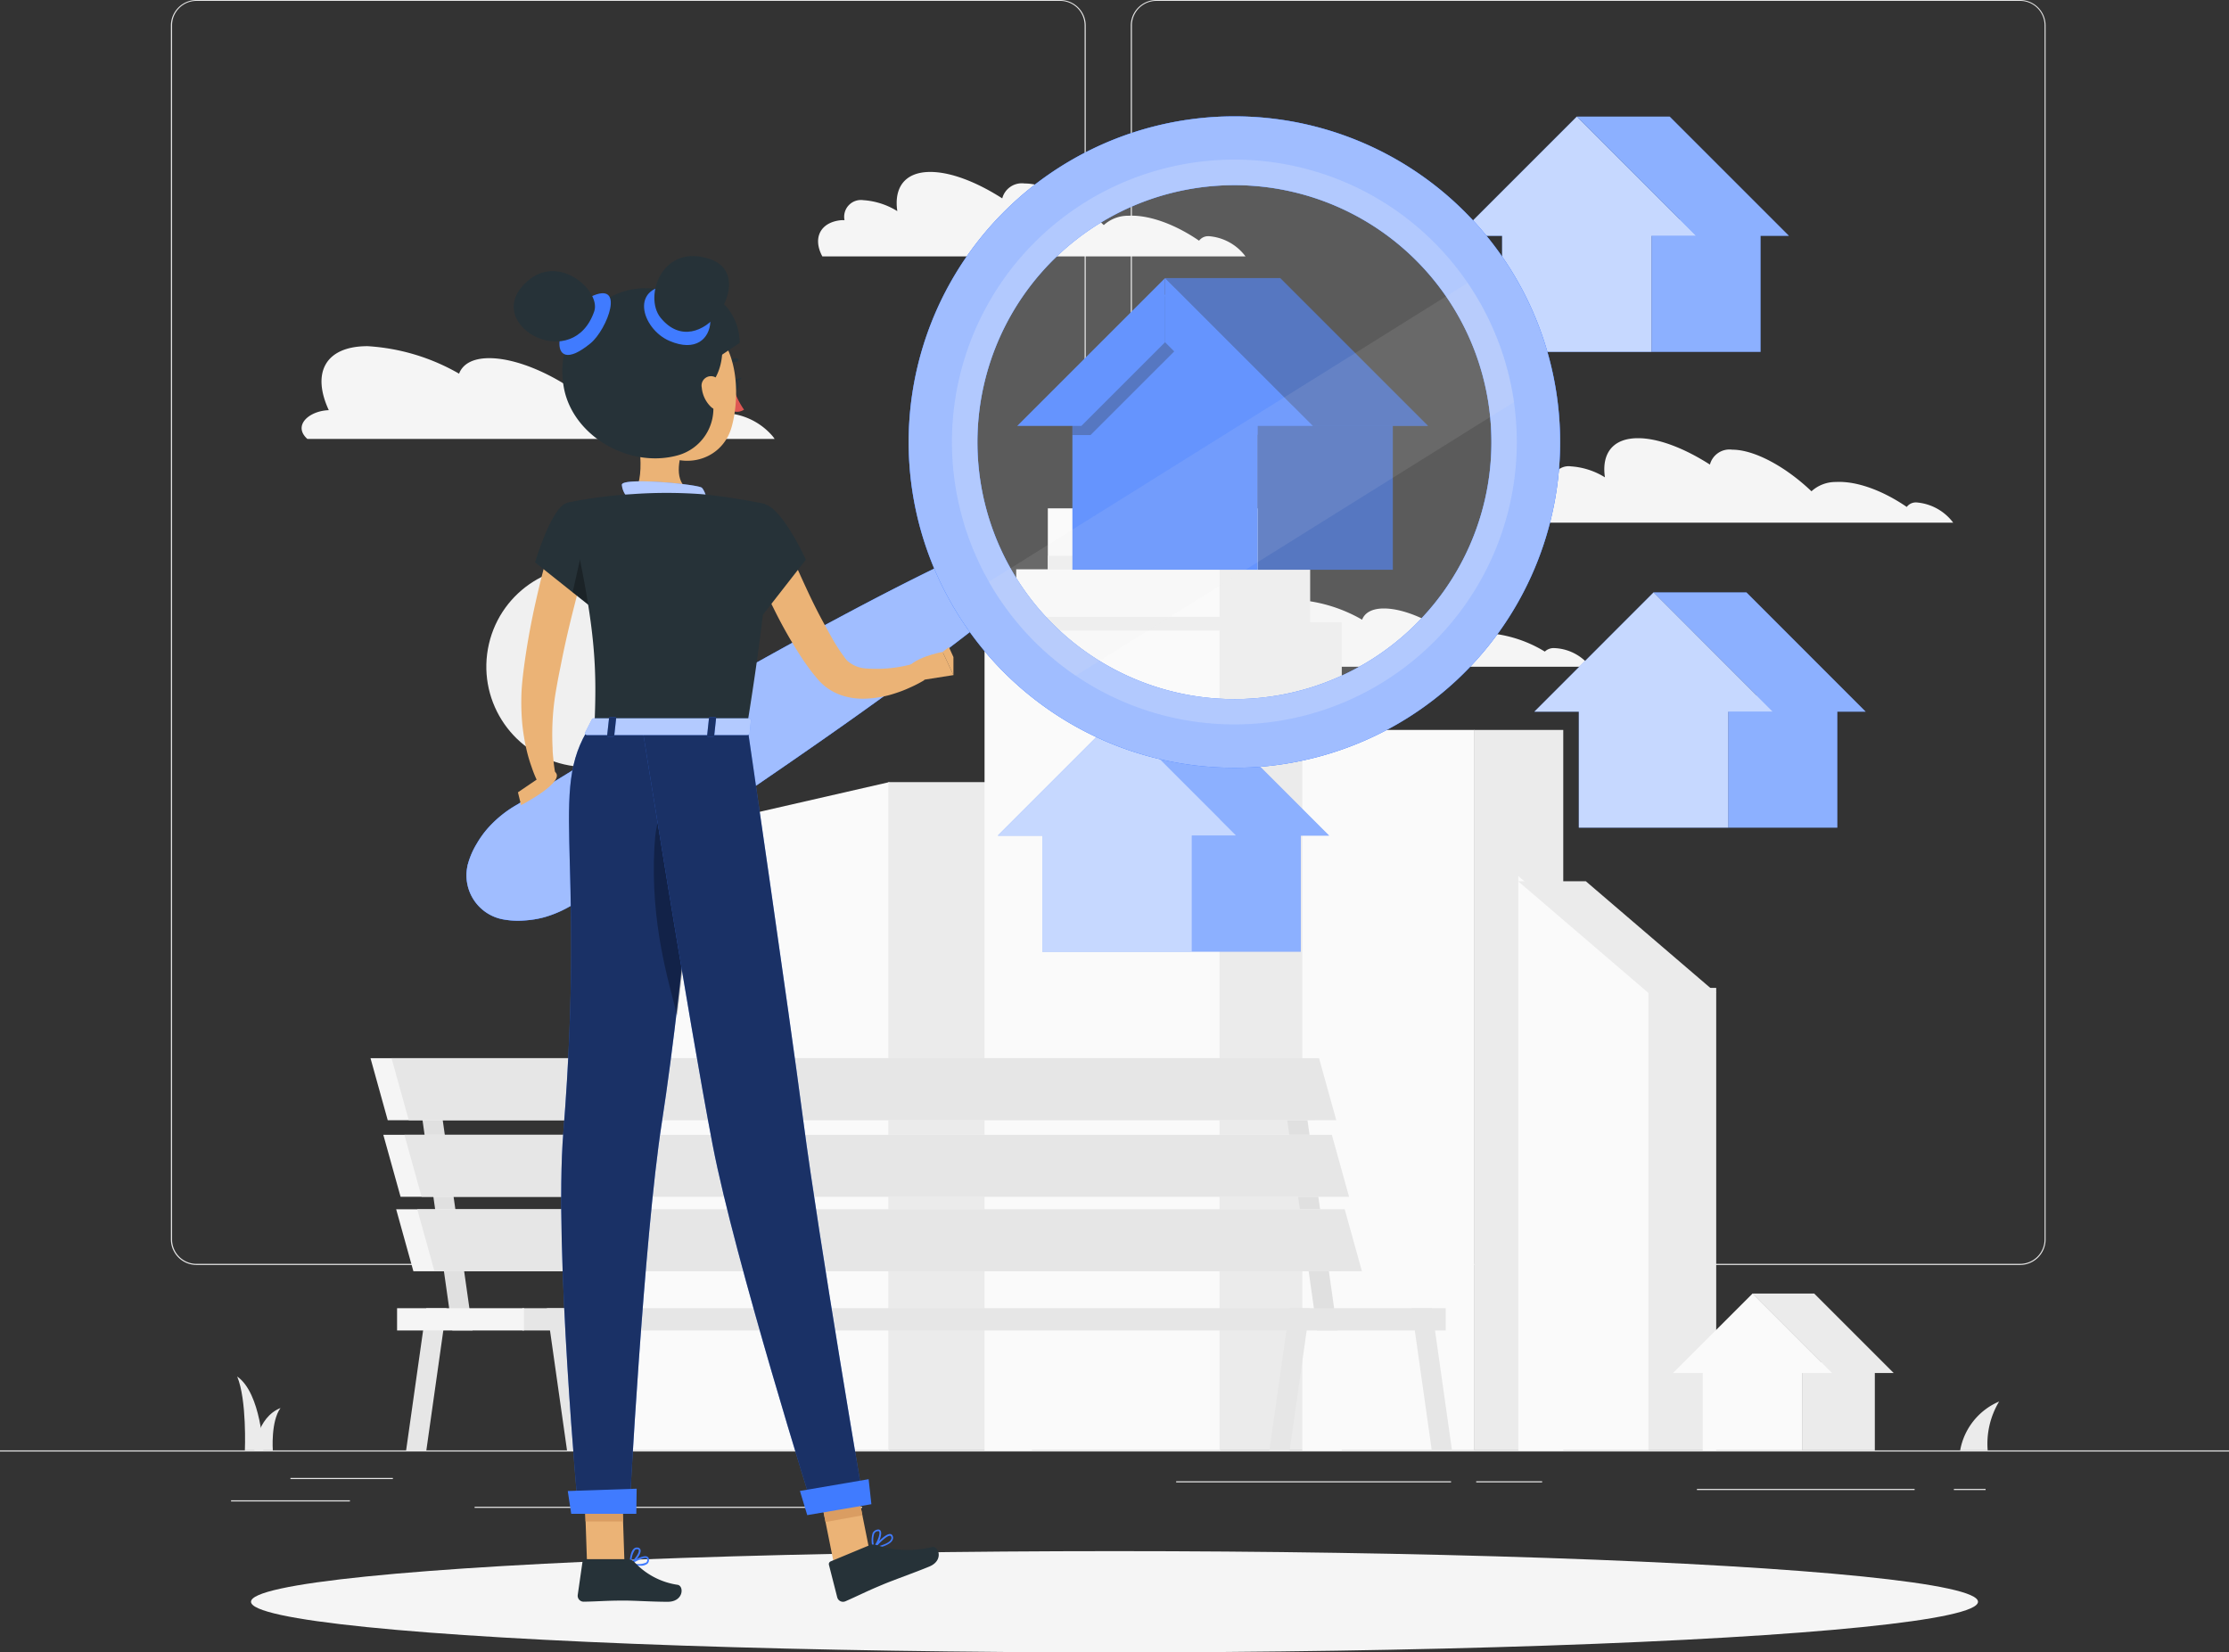 <svg xmlns="http://www.w3.org/2000/svg" width="247.033" height="183.145" viewBox="0 0 247.033 183.145">
  <rect x="0" y="0" width="247.033" height="183.145" fill="#333333" stroke="none"/>
  <g id="House_searching-rafiki" data-name="House searching-rafiki" transform="translate(0 -55)">
    <g id="freepik--background-complete--inject-61" transform="translate(0 55)">
      <rect id="Rectangle_396" data-name="Rectangle 396" width="247.033" height="0.124" transform="translate(0 160.756)" fill="#e6e6e6"/>
      <rect id="Rectangle_397" data-name="Rectangle 397" width="13.173" height="0.124" transform="translate(25.607 166.289)" fill="#e6e6e6"/>
      <rect id="Rectangle_398" data-name="Rectangle 398" width="11.353" height="0.124" transform="translate(32.19 163.81)" fill="#e6e6e6"/>
      <rect id="Rectangle_399" data-name="Rectangle 399" width="30.465" height="0.124" transform="translate(130.351 164.177)" fill="#e6e6e6"/>
      <rect id="Rectangle_400" data-name="Rectangle 400" width="7.308" height="0.124" transform="translate(163.603 164.177)" fill="#e6e6e6"/>
      <rect id="Rectangle_401" data-name="Rectangle 401" width="24.124" height="0.124" transform="translate(188.066 165.025)" fill="#e6e6e6"/>
      <rect id="Rectangle_402" data-name="Rectangle 402" width="42.949" height="0.124" transform="translate(52.6 167.003)" fill="#e6e6e6"/>
      <rect id="Rectangle_403" data-name="Rectangle 403" width="3.515" height="0.124" transform="translate(216.543 165.025)" fill="#e6e6e6"/>
      <path id="Path_991" data-name="Path 991" d="M136.764,195.2H41.036a2.831,2.831,0,0,1-2.826-2.831V57.806A2.831,2.831,0,0,1,41.036,55h95.728a2.831,2.831,0,0,1,2.831,2.831V192.373A2.831,2.831,0,0,1,136.764,195.2ZM41.036,55.1a2.707,2.707,0,0,0-2.7,2.707V192.373a2.707,2.707,0,0,0,2.7,2.707h95.728a2.712,2.712,0,0,0,2.707-2.707V57.806a2.712,2.712,0,0,0-2.707-2.707Z" transform="translate(-19.267 -55)" fill="#e6e6e6"/>
      <path id="Path_992" data-name="Path 992" d="M353.064,195.2H257.331a2.836,2.836,0,0,1-2.831-2.831V57.806A2.836,2.836,0,0,1,257.331,55h95.733a2.831,2.831,0,0,1,2.821,2.806V192.373A2.831,2.831,0,0,1,353.064,195.2ZM257.331,55.1a2.712,2.712,0,0,0-2.707,2.707V192.373a2.712,2.712,0,0,0,2.707,2.707h95.733a2.712,2.712,0,0,0,2.707-2.707V57.806a2.712,2.712,0,0,0-2.707-2.707Z" transform="translate(-129.178 -55)" fill="#e6e6e6"/>
      <circle id="Ellipse_1" data-name="Ellipse 1" cx="11.125" cy="11.125" r="11.125" transform="translate(51.685 82.225) rotate(-77.02)" fill="#f0f0f0"/>
      <path id="Path_993" data-name="Path 993" d="M282.365,195.521c-1.383-2.975-.283-5.131,3.108-5.131A16.7,16.7,0,0,1,292.8,192.6c.293-.778,1.106-1.244,2.419-1.244,2.315,0,5.5,1.443,8,3.47a4.611,4.611,0,0,1,2.608-.778,14.182,14.182,0,0,1,7.223,2.087,1.413,1.413,0,0,1,1.026-.387,5.3,5.3,0,0,1,3.862,1.869c.055.064.1.134.149.2H280.644C279.459,196.756,280.768,195.576,282.365,195.521Z" transform="translate(-141.842 -123.916)" fill="#f5f5f5"/>
      <path id="Path_994" data-name="Path 994" d="M137.44,240.025,168.118,233v74.068H137.44Z" transform="translate(-69.569 -146.312)" fill="#fafafa"/>
      <rect id="Rectangle_404" data-name="Rectangle 404" width="15.919" height="74.068" transform="translate(98.454 86.688)" fill="#ebebeb"/>
      <rect id="Rectangle_405" data-name="Rectangle 405" width="26.112" height="91.782" transform="translate(135.227 160.756) rotate(180)" fill="#fafafa"/>
      <rect id="Rectangle_406" data-name="Rectangle 406" width="13.549" height="91.782" transform="translate(135.155 68.974)" fill="#ebebeb"/>
      <rect id="Rectangle_407" data-name="Rectangle 407" width="22.597" height="6.822" transform="translate(135.22 69.92) rotate(180)" fill="#fafafa"/>
      <rect id="Rectangle_408" data-name="Rectangle 408" width="22.597" height="1.532" transform="translate(135.22 69.89) rotate(180)" fill="#ebebeb"/>
      <rect id="Rectangle_409" data-name="Rectangle 409" width="10.039" height="6.822" transform="translate(135.162 63.098)" fill="#ebebeb"/>
      <rect id="Rectangle_410" data-name="Rectangle 410" width="19.082" height="6.822" transform="translate(135.209 63.164) rotate(180)" fill="#fafafa"/>
      <rect id="Rectangle_411" data-name="Rectangle 411" width="19.082" height="1.532" transform="translate(135.209 63.132) rotate(180)" fill="#ebebeb"/>
      <rect id="Rectangle_412" data-name="Rectangle 412" width="6.524" height="6.822" transform="translate(135.169 56.347)" fill="#ebebeb"/>
      <rect id="Rectangle_413" data-name="Rectangle 413" width="1.269" height="9.529" transform="translate(128.287 46.902)" fill="#ebebeb"/>
      <rect id="Rectangle_414" data-name="Rectangle 414" width="19.067" height="79.854" transform="translate(163.397 160.756) rotate(180)" fill="#fafafa"/>
      <rect id="Rectangle_415" data-name="Rectangle 415" width="9.896" height="79.854" transform="translate(163.355 80.903)" fill="#ebebeb"/>
      <path id="Path_995" data-name="Path 995" d="M340.66,254l14.457,12.394v51.263H340.66Z" transform="translate(-172.387 -156.901)" fill="#fafafa"/>
      <rect id="Rectangle_416" data-name="Rectangle 416" width="7.506" height="51.263" transform="translate(182.696 109.494)" fill="#ebebeb"/>
      <path id="Path_996" data-name="Path 996" d="M362.623,266.394h-7.506L340.66,254h7.5Z" transform="translate(-172.408 -156.326)" fill="#ebebeb"/>
      <path id="Path_997" data-name="Path 997" d="M439.9,376.889a7.278,7.278,0,0,1,4.318-5.419,9.117,9.117,0,0,0-1.269,5.419Z" transform="translate(-222.662 -216.132)" fill="#ebebeb"/>
      <path id="Path_998" data-name="Path 998" d="M181.908,376.889a7.278,7.278,0,0,0-4.318-5.419,9.117,9.117,0,0,1,1.269,5.419Z" transform="translate(-89.854 -216.132)" fill="#ebebeb"/>
      <path id="Path_999" data-name="Path 999" d="M55.925,374.07s-.243-6.346-2.9-8.19c1.086,2.593.853,8.19.853,8.19Z" transform="translate(-26.739 -213.314)" fill="#ebebeb"/>
      <path id="Path_1000" data-name="Path 1000" d="M56.86,377.62s.248-3.644,2.9-4.7c-1.091,1.487-.853,4.7-.853,4.7Z" transform="translate(-28.671 -216.863)" fill="#ebebeb"/>
      <path id="Path_1001" data-name="Path 1001" d="M185.717,374.07s-.268-6.009-5.077-8.19c2.152,3.084,2.028,8.19,2.028,8.19Z" transform="translate(-91.398 -213.314)" fill="#ebebeb"/>
      <path id="Path_1002" data-name="Path 1002" d="M93.68,300.81l3.5,24.689.347,2.469h2.246l-.352-2.469-3.5-24.689Z" transform="translate(-47.4 -180.504)" fill="#e0e0e0"/>
      <path id="Path_1003" data-name="Path 1003" d="M287.67,300.81l3.5,24.689.347,2.469h2.246l-.352-2.469-3.5-24.689Z" transform="translate(-145.554 -180.504)" fill="#e0e0e0"/>
      <path id="Path_1004" data-name="Path 1004" d="M122.67,350.61l.352,2.469,1.889,13.311h2.246l-1.889-13.311-.347-2.469Z" transform="translate(-62.067 -205.614)" fill="#e6e6e6"/>
      <path id="Path_1005" data-name="Path 1005" d="M316.67,350.61l.352,2.469,1.884,13.311h2.241l-1.884-13.311-.347-2.469Z" transform="translate(-160.224 -205.614)" fill="#e6e6e6"/>
      <path id="Path_1006" data-name="Path 1006" d="M289.247,350.61l-.352,2.469-1.889,13.311H284.76l1.889-13.311L287,350.61Z" transform="translate(-144.079 -205.614)" fill="#e6e6e6"/>
      <path id="Path_1007" data-name="Path 1007" d="M95.257,350.61l-.352,2.469L93.021,366.39H90.78l1.884-13.311.352-2.469Z" transform="translate(-45.774 -205.614)" fill="#e6e6e6"/>
      <path id="Path_1008" data-name="Path 1008" d="M85.229,300.746H188.017l-1.909-6.876H83.32Z" transform="translate(-42.258 -176.586)" fill="#f5f5f5"/>
      <path id="Path_1009" data-name="Path 1009" d="M89.959,300.746H192.752l-1.909-6.876H88.05Z" transform="translate(-44.657 -176.586)" fill="#e6e6e6"/>
      <path id="Path_1010" data-name="Path 1010" d="M88.114,318.041H190.9l-1.909-6.871H86.2Z" transform="translate(-43.719 -185.392)" fill="#f5f5f5"/>
      <path id="Path_1011" data-name="Path 1011" d="M92.849,318.041H195.637l-1.909-6.871H90.94Z" transform="translate(-46.123 -185.392)" fill="#e6e6e6"/>
      <path id="Path_1012" data-name="Path 1012" d="M91,335.361H193.792l-1.909-6.871H89.09Z" transform="translate(-45.185 -194.461)" fill="#f5f5f5"/>
      <path id="Path_1013" data-name="Path 1013" d="M95.739,335.361H198.527l-1.909-6.871H93.83Z" transform="translate(-47.589 -194.461)" fill="#e6e6e6"/>
      <rect id="Rectangle_417" data-name="Rectangle 417" width="102.337" height="2.469" transform="translate(57.892 144.996)" fill="#e6e6e6"/>
      <rect id="Rectangle_418" data-name="Rectangle 418" width="14.065" height="2.469" transform="translate(44.007 144.996)" fill="#f5f5f5"/>
      <path id="Path_1014" data-name="Path 1014" d="M70.437,140.254c-1.919-4.145-.392-7.094,4.3-7.094a23.058,23.058,0,0,1,10.139,3.049c.4-1.076,1.532-1.72,3.346-1.72,3.2,0,7.61,1.983,11.071,4.814a6.346,6.346,0,0,1,3.6-1.076,19.585,19.585,0,0,1,9.995,2.885,1.983,1.983,0,0,1,1.418-.535,7.343,7.343,0,0,1,5.339,2.583c.074.094.139.183.2.278H68.058C66.422,141.965,68.231,140.329,70.437,140.254Z" transform="translate(-33.998 -94.792)" fill="#f5f5f5"/>
      <path id="Path_1015" data-name="Path 1015" d="M345.329,159.274a3.388,3.388,0,0,1,.392,0,1.86,1.86,0,0,1,2.082-2.221,8.16,8.16,0,0,1,3.763,1.215c-.387-2.628.858-4.338,3.664-4.338,2.266,0,5.136,1.111,7.972,2.925a2.243,2.243,0,0,1,2.479-1.651c2.479,0,5.949,1.914,8.775,4.611h0a3.966,3.966,0,0,1,2.717-1.031c2.345-.124,5.26.992,7.843,2.766a1.264,1.264,0,0,1,1.066-.5,5.639,5.639,0,0,1,4.08,2.241H343.266C342.161,161.253,343.038,159.5,345.329,159.274Z" transform="translate(-173.697 -105.363)" fill="#f5f5f5"/>
      <path id="Path_1016" data-name="Path 1016" d="M186.2,98.789a3.315,3.315,0,0,1,.387,0,1.86,1.86,0,0,1,2.082-2.221,8.161,8.161,0,0,1,3.768,1.215c-.387-2.633.853-4.343,3.659-4.343,2.271,0,5.136,1.115,7.972,2.93a2.243,2.243,0,0,1,2.479-1.651c2.479,0,5.949,1.909,8.775,4.611h0a4.011,4.011,0,0,1,2.717-1.036c2.345-.119,5.26.992,7.843,2.766a1.269,1.269,0,0,1,1.066-.5,5.6,5.6,0,0,1,4.08,2.241H184.13C183.029,100.767,183.907,99.017,186.2,98.789Z" transform="translate(-92.992 -74.383)" fill="#f5f5f5"/>
      <path id="Path_1017" data-name="Path 1017" d="M408.831,356.14l-8.81-8.81H393.16l7.615,7.615h-2.092v9.772h8.056V356.14Z" transform="translate(-198.958 -203.96)" fill="#ebebeb"/>
      <path id="Path_1018" data-name="Path 1018" d="M393.01,356.14l-8.81-8.81-8.81,8.81h3.287v8.577h11.046V356.14Z" transform="translate(-189.971 -203.96)" fill="#fafafa"/>
    </g>
    <g id="freepik--Shadow--inject-61" transform="translate(27.818 226.921)">
      <ellipse id="Ellipse_2" data-name="Ellipse 2" cx="95.699" cy="5.612" rx="95.699" ry="5.612" fill="#f5f5f5"/>
    </g>
    <g id="freepik--Houses--inject-61" transform="translate(110.587 67.925)">
      <path id="Path_1019" data-name="Path 1019" d="M377.254,94.282,364.042,81.07H353.75l11.423,11.423h-3.143v14.65h12.082V94.282Z" transform="translate(-289.582 -81.07)" fill="#407bff"/>
      <path id="Path_1020" data-name="Path 1020" d="M377.254,94.282,364.042,81.07H353.75l11.423,11.423h-3.143v14.65h12.082V94.282Z" transform="translate(-289.582 -81.07)" fill="#fff" opacity="0.4"/>
      <path id="Path_1021" data-name="Path 1021" d="M353.525,94.282,340.312,81.07,327.1,94.282h4.933v12.86h16.559V94.282Z" transform="translate(-276.145 -81.07)" fill="#407bff"/>
      <path id="Path_1022" data-name="Path 1022" d="M353.525,94.282,340.312,81.07,327.1,94.282h4.933v12.86h16.559V94.282Z" transform="translate(-276.145 -81.07)" fill="#fff" opacity="0.7"/>
      <path id="Path_1023" data-name="Path 1023" d="M394.414,200.657,381.2,187.44H370.91l11.423,11.423h-3.143v14.65h12.082V200.657Z" transform="translate(-298.235 -134.705)" fill="#407bff"/>
      <path id="Path_1024" data-name="Path 1024" d="M394.414,200.657,381.2,187.44H370.91l11.423,11.423h-3.143v14.65h12.082V200.657Z" transform="translate(-298.235 -134.705)" fill="#fff" opacity="0.4"/>
      <path id="Path_1025" data-name="Path 1025" d="M370.685,200.657,357.472,187.44,344.26,200.657h4.928v12.855h16.564V200.657Z" transform="translate(-284.797 -134.705)" fill="#407bff"/>
      <path id="Path_1026" data-name="Path 1026" d="M370.685,200.657,357.472,187.44,344.26,200.657h4.928v12.855h16.564V200.657Z" transform="translate(-284.797 -134.705)" fill="#fff" opacity="0.7"/>
      <path id="Path_1027" data-name="Path 1027" d="M274.474,228.372,261.257,215.16H250.97l11.423,11.418h-3.143v14.655h12.082v-12.86Z" transform="translate(-237.758 -148.682)" fill="#407bff"/>
      <path id="Path_1028" data-name="Path 1028" d="M274.474,228.372,261.257,215.16H250.97l11.423,11.418h-3.143v14.655h12.082v-12.86Z" transform="translate(-237.758 -148.682)" fill="#fff" opacity="0.4"/>
      <path id="Path_1029" data-name="Path 1029" d="M250.745,228.372,237.532,215.16,224.32,228.372h4.928v12.855h16.564V228.372Z" transform="translate(-224.32 -148.682)" fill="#407bff"/>
      <path id="Path_1030" data-name="Path 1030" d="M250.745,228.372,237.532,215.16,224.32,228.372h4.928v12.855h16.564V228.372Z" transform="translate(-224.32 -148.682)" fill="#fff" opacity="0.7"/>
      <path id="Path_1031" data-name="Path 1031" d="M280.13,135.6h-7.109L272,134.589,263.75,119.22Z" transform="translate(-244.202 -100.306)" fill="#2f54c6"/>
      <rect id="Rectangle_419" data-name="Rectangle 419" width="14.977" height="18.165" transform="translate(43.772 50.222) rotate(180)" fill="#407bff"/>
      <rect id="Rectangle_420" data-name="Rectangle 420" width="14.977" height="18.165" transform="translate(43.772 50.222) rotate(180)" opacity="0.3"/>
      <path id="Path_1032" data-name="Path 1032" d="M278.08,133.555h12.761L274.456,117.17H261.7Z" transform="translate(-243.168 -99.273)" fill="#407bff"/>
      <path id="Path_1033" data-name="Path 1033" d="M278.08,133.555h12.761L274.456,117.17H261.7Z" transform="translate(-243.168 -99.273)" opacity="0.3"/>
      <path id="Path_1034" data-name="Path 1034" d="M261.52,130.81v20.535H240.99V130.81l10.267-9.97.1.1.912.882Z" transform="translate(-232.726 -101.123)" fill="#407bff"/>
      <path id="Path_1035" data-name="Path 1035" d="M252.274,119.22v7.109L243,135.6H240.99v-5.1l10.372-10.376Z" transform="translate(-232.726 -100.306)" opacity="0.3"/>
      <path id="Path_1036" data-name="Path 1036" d="M278.08,133.555h-7.109l-9.271-9.276V117.17Z" transform="translate(-243.168 -99.273)" fill="#407bff"/>
      <path id="Path_1037" data-name="Path 1037" d="M228.65,133.555h7.109l9.276-9.276V117.17Z" transform="translate(-226.503 -99.273)" fill="#407bff"/>
    </g>
    <g id="freepik--Character--inject-61" transform="translate(51.703 67.894)">
      <path id="Path_1038" data-name="Path 1038" d="M163.993,185.888c-4.229,3.431-8.592,6.658-12.979,9.831s-8.835,6.257-13.3,9.316-9,6-13.554,8.924c-2.266,1.487-4.566,2.9-6.852,4.343a12.687,12.687,0,0,1-3.689,1.745,10.938,10.938,0,0,1-2.181.357,9.127,9.127,0,0,1-2.479-.134,4.958,4.958,0,0,1-3.867-5.86,1.176,1.176,0,0,1,.055-.248,8.923,8.923,0,0,1,.992-2.281,10.669,10.669,0,0,1,1.284-1.77,12.706,12.706,0,0,1,3.188-2.548c2.305-1.418,4.591-2.861,6.906-4.249,4.616-2.821,9.276-5.563,13.961-8.269s9.42-5.33,14.194-7.888,9.588-5.052,14.526-7.352a3.624,3.624,0,0,1,3.793,6.083Z" transform="translate(-104.994 -131.281)" fill="#407bff"/>
      <path id="Path_1039" data-name="Path 1039" d="M163.993,185.888c-4.229,3.431-8.592,6.658-12.979,9.831s-8.835,6.257-13.3,9.316-9,6-13.554,8.924c-2.266,1.487-4.566,2.9-6.852,4.343a12.687,12.687,0,0,1-3.689,1.745,10.938,10.938,0,0,1-2.181.357,9.127,9.127,0,0,1-2.479-.134,4.958,4.958,0,0,1-3.867-5.86,1.176,1.176,0,0,1,.055-.248,8.923,8.923,0,0,1,.992-2.281,10.669,10.669,0,0,1,1.284-1.77,12.706,12.706,0,0,1,3.188-2.548c2.305-1.418,4.591-2.861,6.906-4.249,4.616-2.821,9.276-5.563,13.961-8.269s9.42-5.33,14.194-7.888,9.588-5.052,14.526-7.352a3.624,3.624,0,0,1,3.793,6.083Z" transform="translate(-104.994 -131.281)" fill="#407bff"/>
      <path id="Path_1040" data-name="Path 1040" d="M163.993,185.888c-4.229,3.431-8.592,6.658-12.979,9.831s-8.835,6.257-13.3,9.316-9,6-13.554,8.924c-2.266,1.487-4.566,2.9-6.852,4.343a12.687,12.687,0,0,1-3.689,1.745,10.938,10.938,0,0,1-2.181.357,9.127,9.127,0,0,1-2.479-.134,4.958,4.958,0,0,1-3.867-5.86,1.176,1.176,0,0,1,.055-.248,8.923,8.923,0,0,1,.992-2.281,10.669,10.669,0,0,1,1.284-1.77,12.706,12.706,0,0,1,3.188-2.548c2.305-1.418,4.591-2.861,6.906-4.249,4.616-2.821,9.276-5.563,13.961-8.269s9.42-5.33,14.194-7.888,9.588-5.052,14.526-7.352a3.624,3.624,0,0,1,3.793,6.083Z" transform="translate(-104.994 -131.281)" fill="#fff" opacity="0.5"/>
      <path id="Path_1041" data-name="Path 1041" d="M185.174,397.082l4.045-.937-1.894-9.435-4.045.937Z" transform="translate(-144.468 -236.71)" fill="#ebb376"/>
      <path id="Path_1042" data-name="Path 1042" d="M124.6,178.985c-.56,1.983-1.1,4.07-1.616,6.113s-.992,4.115-1.388,6.177c-.218,1.026-.407,2.077-.57,3.044a27.9,27.9,0,0,0-.317,3,29.5,29.5,0,0,0,0,3.034c0,.5.064.992.114,1.517s.139,1.026.208,1.458l-1.983.749a13.056,13.056,0,0,1-.669-1.646,16.468,16.468,0,0,1-.5-1.651,22.491,22.491,0,0,1-.555-3.391,26.7,26.7,0,0,1-.05-3.47c.079-1.17.218-2.246.372-3.337.312-2.176.714-4.333,1.19-6.445s.992-4.239,1.661-6.376Z" transform="translate(-111.169 -130.327)" fill="#ebb376"/>
      <path id="Path_1043" data-name="Path 1043" d="M120.31,174.835l4.169,3.322,2.5,1.983s.263-.7.58-1.7c.6-1.934,1.393-5,.848-6.405-.858-2.231-2.479-4.244-4.531-3.8C122.139,168.628,120.31,174.835,120.31,174.835Z" transform="translate(-112.717 -125.396)" fill="#263238"/>
      <path id="Path_1044" data-name="Path 1044" d="M131.6,397.908h4.15l-.322-9.618H131.27Z" transform="translate(-118.243 -237.507)" fill="#ebb376"/>
      <path id="Path_1045" data-name="Path 1045" d="M187.32,386.72l1.016,5.052-4.085.744-.982-4.859Z" transform="translate(-144.463 -236.715)" fill="#da9d62"/>
      <path id="Path_1046" data-name="Path 1046" d="M131.27,388.29h4.155l.164,4.958h-4.155Z" transform="translate(-118.243 -237.507)" fill="#da9d62"/>
      <path id="Path_1047" data-name="Path 1047" d="M142.228,219.1s-2.409,28.5-4.908,44.565c-2.018,12.974-3.614,43.306-3.614,43.306h-5.642s-2.7-29.29-1.671-42.141c2.593-32.468-1.983-38.219,3.446-45.745Z" transform="translate(-115.666 -152.191)" fill="#407bff"/>
      <path id="Path_1048" data-name="Path 1048" d="M142.228,219.1s-2.409,28.5-4.908,44.565c-2.018,12.974-3.614,43.306-3.614,43.306h-5.642s-2.7-29.29-1.671-42.141c2.593-32.468-1.983-38.219,3.446-45.745Z" transform="translate(-115.666 -152.191)" opacity="0.6"/>
      <path id="Path_1049" data-name="Path 1049" d="M118.939,229.56l-2.449,1.666.347,1.423s5.1-2.647,3.738-3.708Z" transform="translate(-110.79 -156.303)" fill="#ebb376"/>
      <path id="Path_1050" data-name="Path 1050" d="M142.639,407.109a5.047,5.047,0,0,1-1.1-.149.109.109,0,0,1-.074-.079.1.1,0,0,1,.045-.1c.144-.094,1.4-.907,1.884-.689a.332.332,0,0,1,.2.278.56.56,0,0,1-.164.521A1.18,1.18,0,0,1,142.639,407.109Zm-.818-.292a2,2,0,0,0,1.487-.069.382.382,0,0,0,.1-.352.149.149,0,0,0-.084-.124c-.263-.114-.992.253-1.507.545Z" transform="translate(-123.385 -246.465)" fill="#407bff"/>
      <path id="Path_1051" data-name="Path 1051" d="M141.569,405.978a.079.079,0,0,1-.05,0,.1.1,0,0,1-.05-.084c0-.055,0-1.249.456-1.651a.5.5,0,0,1,.416-.129.342.342,0,0,1,.332.273c.094.5-.664,1.368-1.056,1.591A.089.089,0,0,1,141.569,405.978Zm.7-1.681a.347.347,0,0,0-.218.084,2.241,2.241,0,0,0-.382,1.309c.392-.317.868-.992.808-1.274,0-.045-.035-.1-.164-.119Z" transform="translate(-123.386 -245.483)" fill="#407bff"/>
      <path id="Path_1052" data-name="Path 1052" d="M195.9,402.771a.1.1,0,0,1-.079-.164c.134-.159,1.289-1.517,1.879-1.517h.04a.3.3,0,0,1,.253.173.535.535,0,0,1,0,.5c-.258.545-1.423.853-2.1.992Zm1.795-1.487c-.322,0-1.036.674-1.527,1.225.907-.213,1.522-.5,1.666-.818a.332.332,0,0,0,0-.332.124.124,0,0,0-.1-.074Z" transform="translate(-150.782 -243.961)" fill="#407bff"/>
      <path id="Path_1053" data-name="Path 1053" d="M195.755,402.264h0a.084.084,0,0,1-.069-.065,2.872,2.872,0,0,1-.04-1.715.714.714,0,0,1,.436-.367c.263-.079.392,0,.446.114.253.406-.307,1.606-.679,1.983a.1.1,0,0,1-.094.05Zm.5-1.983a.365.365,0,0,0-.114,0,.521.521,0,0,0-.322.268,2.285,2.285,0,0,0,0,1.388c.352-.5.694-1.383.545-1.626a.114.114,0,0,0-.139-.03Z" transform="translate(-150.637 -243.455)" fill="#407bff"/>
      <path id="Path_1054" data-name="Path 1054" d="M142.173,148.07c.5,2.479,1.487,7.437-.223,9.1,0,0,.674,2.479,5.255,2.479,5.032,0,2.4-2.479,2.4-2.479-2.747-.654-2.677-2.692-2.2-4.611Z" transform="translate(-123.628 -115.157)" fill="#ebb376"/>
      <path id="Path_1055" data-name="Path 1055" d="M162.38,136.235a.194.194,0,0,1-.114-.035.2.2,0,0,1-.045-.278,1.983,1.983,0,0,1,1.582-.843.2.2,0,0,1,0,.392,1.562,1.562,0,0,0-1.249.684A.193.193,0,0,1,162.38,136.235Z" transform="translate(-133.831 -108.272)" fill="#263238"/>
      <path id="Path_1056" data-name="Path 1056" d="M164.7,142.18a8.879,8.879,0,0,0,1.111,2.186,1.453,1.453,0,0,1-1.2.174Z" transform="translate(-135.054 -111.852)" fill="#de5753"/>
      <path id="Path_1057" data-name="Path 1057" d="M164.24,140.4c0,.337.154.615.372.62s.407-.253.421-.59-.154-.61-.372-.62S164.255,140.068,164.24,140.4Z" transform="translate(-134.867 -110.657)" fill="#263238"/>
      <path id="Path_1058" data-name="Path 1058" d="M164.89,139.638l.813-.2S165.267,140.05,164.89,139.638Z" transform="translate(-135.195 -110.471)" fill="#263238"/>
      <path id="Path_1059" data-name="Path 1059" d="M135.373,406.72h-4.665a.322.322,0,0,0-.332.283l-.53,3.689a.659.659,0,0,0,.664.739c1.626-.025,2.409-.124,4.462-.124,1.264,0,3.1.134,4.849.134s1.834-1.725,1.111-1.879a8.141,8.141,0,0,1-4.864-2.588,1.1,1.1,0,0,0-.694-.253Z" transform="translate(-117.522 -246.8)" fill="#263238"/>
      <path id="Path_1060" data-name="Path 1060" d="M190.506,403.508,186.2,405.3a.327.327,0,0,0-.2.387l.922,3.614a.664.664,0,0,0,.9.426c1.487-.649,2.181-1.036,4.075-1.824,1.165-.5,3.629-1.363,5.24-2.033s1.031-2.3.3-2.162a11.211,11.211,0,0,1-6.192-.228A1.081,1.081,0,0,0,190.506,403.508Z" transform="translate(-145.834 -245.14)" fill="#263238"/>
      <path id="Path_1061" data-name="Path 1061" d="M172.171,176.79c.808,1.9,1.681,3.852,2.563,5.746q.669,1.428,1.393,2.806c.5.922.992,1.824,1.487,2.687.263.426.525.853.8,1.244l.407.565a2.229,2.229,0,0,0,.283.327,3.416,3.416,0,0,0,1.929.823,15.238,15.238,0,0,0,5.711-.61l.882,1.909a14.121,14.121,0,0,1-1.557.808,13.906,13.906,0,0,1-1.621.635,11.631,11.631,0,0,1-3.619.62,7.352,7.352,0,0,1-2.033-.268,6.183,6.183,0,0,1-2.038-.992,6.3,6.3,0,0,1-.868-.8c-.223-.253-.387-.466-.585-.7-.372-.466-.7-.937-1.036-1.408a51.364,51.364,0,0,1-3.332-5.8c-.992-1.983-1.884-3.966-2.707-6.019Z" transform="translate(-136.879 -129.802)" fill="#ebb376"/>
      <path id="Path_1062" data-name="Path 1062" d="M203.838,205.182l4.531-.714-1.2-2.568s-3.51.61-4.184,2.2Z" transform="translate(-154.401 -142.538)" fill="#ebb376"/>
      <path id="Path_1063" data-name="Path 1063" d="M212.62,201.926l-.5-1.1-.7.53,1.2,2.568Z" transform="translate(-158.657 -141.993)" fill="#ebb376"/>
      <path id="Path_1064" data-name="Path 1064" d="M141.637,131.879c.089,4.12.04,5.865,2.033,8.056,2.975,3.3,8.041,2.286,9.182-1.78,1.026-3.659.7-9.782-3.252-11.576a5.622,5.622,0,0,0-7.962,5.3Z" transform="translate(-123.469 -103.728)" fill="#ebb376"/>
      <path id="Path_1065" data-name="Path 1065" d="M130.639,121.093c4.234-3.069,8.964-1.329,11.551.793,2.707,2.221,2.276,6.49.62,8.255a2.181,2.181,0,0,1,.278,1.79h0a5.379,5.379,0,0,1-3.966,6.048l-.233.059c-5.29,1.259-11.4-2.32-12.325-7.675C126,127.1,126.9,123.8,130.639,121.093Z" transform="translate(-115.793 -100.383)" fill="#263238"/>
      <path id="Path_1066" data-name="Path 1066" d="M157.576,140.364a3.4,3.4,0,0,0,.942,2.067c.734.759,1.487.322,1.621-.575a2.635,2.635,0,0,0-1.021-2.608A1.04,1.04,0,0,0,157.576,140.364Z" transform="translate(-131.505 -110.304)" fill="#ebb376"/>
      <path id="Path_1067" data-name="Path 1067" d="M146.93,242.28c-.471,8.517,1.581,14.947,2.518,18.71.664-5.563,1.274-11.368,1.785-16.489C149.483,238.7,147.272,235.869,146.93,242.28Z" transform="translate(-126.104 -161.328)" opacity="0.3"/>
      <path id="Path_1068" data-name="Path 1068" d="M135.225,393.746h-7.213l-.382-2.528,7.635-.258Z" transform="translate(-116.408 -238.853)" fill="#407bff"/>
      <path id="Path_1069" data-name="Path 1069" d="M128.72,181.11l2.5,1.983s.263-.7.58-1.7l-1.487-7.362Z" transform="translate(-116.957 -128.37)" opacity="0.3"/>
      <path id="Path_1070" data-name="Path 1070" d="M139.7,121.594c1.294-1.433,5.691-3.619,9.464-1.9a6.148,6.148,0,0,1,3.6,5.612l-3.4,2.281Z" transform="translate(-122.494 -100.196)" fill="#263238"/>
      <path id="Path_1071" data-name="Path 1071" d="M129.2,126.11c1.869-1.532,3.966-7.085,0-5.151S124.029,130.349,129.2,126.11Z" transform="translate(-115.464 -100.948)" fill="#407bff"/>
      <path id="Path_1072" data-name="Path 1072" d="M124.471,120.058c.808-2.36-4.521-7.055-8.116-2.593S122.146,126.85,124.471,120.058Z" transform="translate(-110.314 -98.455)" fill="#263238"/>
      <path id="Path_1073" data-name="Path 1073" d="M147.5,124.939c-3.1-1.319-4.64-6.316.679-6.172S153.341,127.433,147.5,124.939Z" transform="translate(-125 -100.045)" fill="#407bff"/>
      <path id="Path_1074" data-name="Path 1074" d="M147.66,119.064c-1.879-2.345.2-8.374,5.587-6.445S151.973,124.423,147.66,119.064Z" transform="translate(-126.165 -96.758)" fill="#263238"/>
      <path id="Path_1075" data-name="Path 1075" d="M155.69,219.12s4.68,31.977,6.326,44.56c1.71,13.064,6.708,42.354,6.708,42.354l-5.553.848s-8.775-27.937-11.219-40.653c-2.667-13.857-7.932-47.1-7.932-47.1Z" transform="translate(-124.672 -152.207)" fill="#407bff"/>
      <path id="Path_1076" data-name="Path 1076" d="M155.69,219.12s4.68,31.977,6.326,44.56c1.71,13.064,6.708,42.354,6.708,42.354l-5.553.848s-8.775-27.937-11.219-40.653c-2.667-13.857-7.932-47.1-7.932-47.1Z" transform="translate(-124.672 -152.207)" opacity="0.6"/>
      <path id="Path_1077" data-name="Path 1077" d="M166.711,168.425c2.062.5,4.606,6.167,4.606,6.167l-4.913,6.3s-5.077-7.184-4.4-9.375C162.71,169.229,164.208,167.816,166.711,168.425Z" transform="translate(-133.71 -125.454)" fill="#263238"/>
      <path id="Path_1078" data-name="Path 1078" d="M148.782,165.7c.679.1.05-1.453-.233-1.616-.649-.387-8.924-1.165-8.83-.293a2.335,2.335,0,0,0,.635,1.388C140.726,165.431,142.833,164.747,148.782,165.7Z" transform="translate(-122.503 -122.939)" fill="#407bff"/>
      <path id="Path_1079" data-name="Path 1079" d="M148.782,165.7c.679.1.05-1.453-.233-1.616-.649-.387-8.924-1.165-8.83-.293a2.335,2.335,0,0,0,.635,1.388C140.726,165.431,142.833,164.747,148.782,165.7Z" transform="translate(-122.503 -122.939)" fill="#fff" opacity="0.6"/>
      <path id="Path_1080" data-name="Path 1080" d="M149.374,167.346s1.983.694-1.983,25.061H130.535c.283-6.861.292-11.1-2.975-25.185a49.714,49.714,0,0,1,7.159-.942,53.316,53.316,0,0,1,7.66,0C145.626,166.567,149.374,167.346,149.374,167.346Z" transform="translate(-116.372 -124.405)" fill="#263238"/>
      <path id="Path_1081" data-name="Path 1081" d="M132.214,217l-.759,1.487c-.059.119.079.238.273.238h17.689c.149,0,.278-.074.288-.174l.149-1.487c0-.1-.119-.193-.288-.193H132.5a.3.3,0,0,0-.288.129Z" transform="translate(-118.33 -150.149)" fill="#407bff"/>
      <path id="Path_1082" data-name="Path 1082" d="M132.214,217l-.759,1.487c-.059.119.079.238.273.238h17.689c.149,0,.278-.074.288-.174l.149-1.487c0-.1-.119-.193-.288-.193H132.5a.3.3,0,0,0-.288.129Z" transform="translate(-118.33 -150.149)" fill="#fff" opacity="0.6"/>
      <path id="Path_1083" data-name="Path 1083" d="M137.035,218.771h-.461c-.089,0-.159-.05-.154-.1l.218-1.983c0-.059.084-.1.174-.1h.461c.089,0,.159.045.154.1l-.218,1.983C137.2,218.712,137.124,218.771,137.035,218.771Z" transform="translate(-120.84 -150.006)" fill="#407bff"/>
      <path id="Path_1084" data-name="Path 1084" d="M159.379,218.771h-.456c-.094,0-.164-.05-.154-.1l.213-1.983c0-.059.084-.1.178-.1h.456c.089,0,.159.045.154.1l-.213,1.983C159.557,218.712,159.478,218.771,159.379,218.771Z" transform="translate(-132.108 -150.006)" fill="#407bff"/>
      <path id="Path_1085" data-name="Path 1085" d="M137.035,218.771h-.461c-.089,0-.159-.05-.154-.1l.218-1.983c0-.059.084-.1.174-.1h.461c.089,0,.159.045.154.1l-.218,1.983C137.2,218.712,137.124,218.771,137.035,218.771Z" transform="translate(-120.84 -150.006)" opacity="0.6"/>
      <path id="Path_1086" data-name="Path 1086" d="M159.379,218.771h-.456c-.094,0-.164-.05-.154-.1l.213-1.983c0-.059.084-.1.178-.1h.456c.089,0,.159.045.154.1l-.213,1.983C159.557,218.712,159.478,218.771,159.379,218.771Z" transform="translate(-132.108 -150.006)" opacity="0.6"/>
      <path id="Path_1087" data-name="Path 1087" d="M187.447,391.606l-7.109,1.21-.808-2.682,7.61-1.3Z" transform="translate(-142.577 -237.779)" fill="#407bff"/>
      <path id="Path_1088" data-name="Path 1088" d="M270.553,97.989a36.1,36.1,0,1,0-11.5,49.741,36.1,36.1,0,0,0,11.5-49.741ZM215.775,132.2a28.482,28.482,0,1,1,39.245,9.078,28.482,28.482,0,0,1-39.245-9.078Z" transform="translate(-154.832 -81.007)" fill="#407bff"/>
      <path id="Path_1089" data-name="Path 1089" d="M270.553,97.989a36.1,36.1,0,1,0-11.5,49.741,36.1,36.1,0,0,0,11.5-49.741ZM215.775,132.2a28.482,28.482,0,1,1,39.245,9.078,28.482,28.482,0,0,1-39.245-9.078Z" transform="translate(-154.832 -81.007)" fill="#407bff"/>
      <path id="Path_1090" data-name="Path 1090" d="M270.553,97.989a36.1,36.1,0,1,0-11.5,49.741,36.1,36.1,0,0,0,11.5-49.741ZM215.775,132.2a28.482,28.482,0,1,1,39.245,9.078,28.482,28.482,0,0,1-39.245-9.078Z" transform="translate(-154.832 -81.007)" fill="#fff" opacity="0.5"/>
      <path id="Path_1091" data-name="Path 1091" d="M271.359,105.407a31.3,31.3,0,1,1-43.132-9.975A31.3,31.3,0,0,1,271.359,105.407Z" transform="translate(-159.708 -85.882)" fill="#fafafa" opacity="0.2"/>
      <path id="Path_1092" data-name="Path 1092" d="M279.968,131.462l-48.585,30.331a31.288,31.288,0,0,1-9.623-10.411l53.047-33.122A31.312,31.312,0,0,1,279.968,131.462Z" transform="translate(-163.871 -99.791)" fill="#e6e6e6" opacity="0.1"/>
    </g>
  </g>
</svg>
